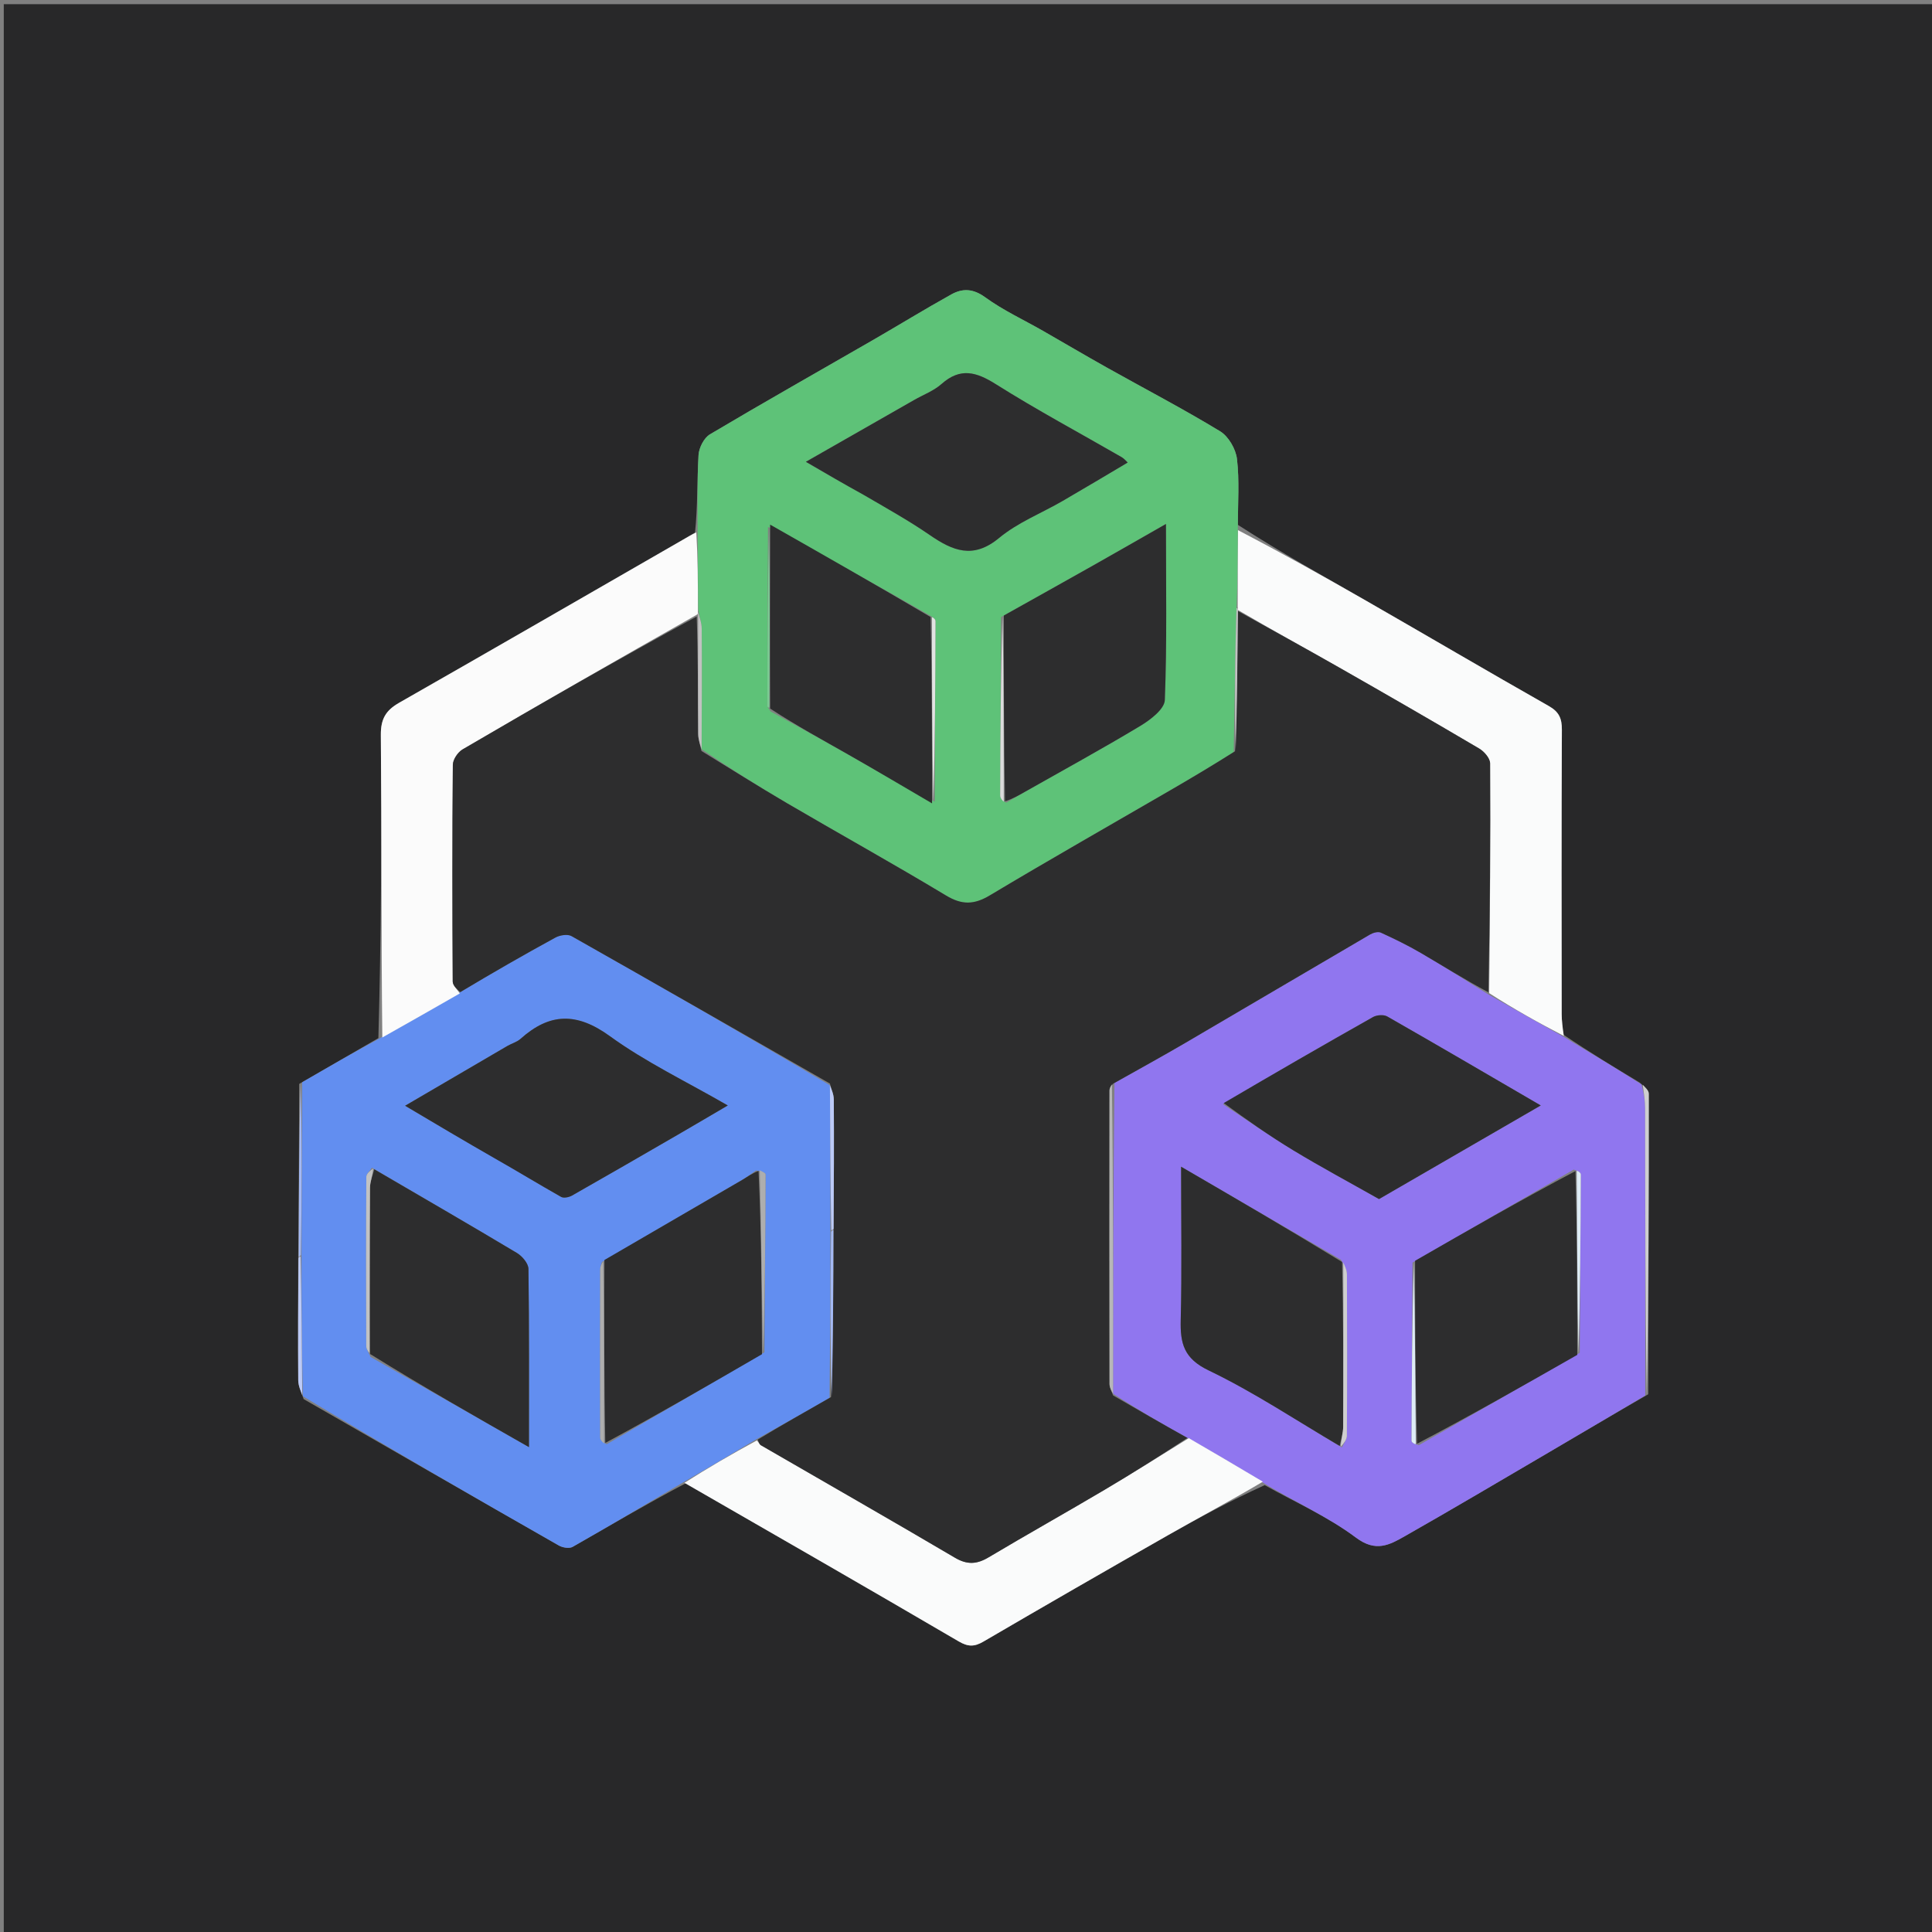 <svg version="1.1" id="Layer_1" xmlns="http://www.w3.org/2000/svg" xmlns:xlink="http://www.w3.org/1999/xlink" x="0px" y="0px"
	 width="100%" viewBox="0 0 512 512" enable-background="new 0 0 512 512" xml:space="preserve">
<rect x="0" y="0" width="512" height="512" fill="#808080" stroke="none"/>
<path fill="#282829" opacity="1" stroke="none" 
	d="
M349,513 
	C232.695,513 116.89,513 1.085,513 
	C1.057,512.862 1.003,512.723 1.003,512.585 
	C1,342.126 1,171.668 1,1.105 
	C171.555,1.105 342.11,1.105 512.833,1.105 
	C512.833,171.667 512.833,342.333 512.833,513 
	C458.473,513 403.987,513 349,513 
M79.031,333.945 
	C79.016,344.555 78.957,355.167 79.037,365.777 
	C79.049,367.261 79.743,368.741 80.478,370.782 
	C103.008,383.731 125.529,396.698 148.101,409.574 
	C149.096,410.141 150.871,410.434 151.757,409.931 
	C161.584,404.34 171.307,398.567 181.713,393.09 
	C205.846,407.028 230.012,420.91 254.064,434.985 
	C256.565,436.448 258.215,436.441 260.634,435.028 
	C276.853,425.551 293.135,416.179 309.461,406.888 
	C317.866,402.105 326.406,397.559 335.159,393.577 
	C343.288,398.134 351.97,401.955 359.362,407.496 
	C364.635,411.449 368.274,409.389 372.328,407.086 
	C385.065,399.848 397.672,392.38 410.313,384.973 
	C418.891,379.946 427.442,374.873 436.797,369.492 
	C436.869,342.935 436.96,316.378 436.938,289.821 
	C436.938,288.916 435.813,288.012 434.51,286.883 
	C427.877,282.886 421.245,278.89 414.251,274.153 
	C414.115,272.351 413.863,270.549 413.861,268.746 
	C413.835,243.632 413.791,218.518 413.913,193.404 
	C413.927,190.415 413.18,188.657 410.464,187.116 
	C394.271,177.929 378.223,168.489 362.075,159.222 
	C350.8,152.751 339.444,146.421 328.048,139.09 
	C328.039,133.267 328.491,127.39 327.813,121.646 
	C327.502,119.006 325.57,115.649 323.35,114.3 
	C313.537,108.338 303.336,103.019 293.311,97.403 
	C287.638,94.225 282.041,90.91 276.397,87.68 
	C271.267,84.744 265.828,82.238 261.079,78.782 
	C257.874,76.45 255.078,76.375 252.108,78.025 
	C245.076,81.933 238.219,86.153 231.249,90.173 
	C216.869,98.467 202.41,106.625 188.141,115.105 
	C186.561,116.044 185.232,118.668 185.121,120.588 
	C184.725,127.387 184.908,134.22 184.192,141.132 
	C183.063,141.802 181.942,142.485 180.805,143.139 
	C155.803,157.528 130.825,171.958 105.768,186.25 
	C102.264,188.248 100.889,190.514 100.927,194.776 
	C101.162,221.534 101.008,248.295 100.277,275.116 
	C93.545,279.012 86.813,282.908 79.291,287.249 
	C79.248,302.505 79.205,317.762 79.031,333.945 
z"/>
<path fill="#5EC278" opacity="1" stroke="none" 
	d="
M184.872,141.04 
	C184.908,134.22 184.725,127.387 185.121,120.588 
	C185.232,118.668 186.561,116.044 188.141,115.105 
	C202.41,106.625 216.869,98.467 231.249,90.173 
	C238.219,86.153 245.076,81.933 252.108,78.025 
	C255.078,76.375 257.874,76.45 261.079,78.782 
	C265.828,82.238 271.267,84.744 276.397,87.68 
	C282.041,90.91 287.638,94.225 293.311,97.403 
	C303.336,103.019 313.537,108.338 323.35,114.3 
	C325.57,115.649 327.502,119.006 327.813,121.646 
	C328.491,127.39 328.039,133.267 328.043,140.025 
	C328.025,147.623 328.011,154.285 327.684,161.237 
	C327.281,174.02 327.193,186.514 326.943,199.326 
	C321.434,202.793 316.103,205.969 310.738,209.086 
	C294.592,218.464 278.354,227.687 262.333,237.274 
	C258.143,239.782 254.938,239.868 250.697,237.312 
	C236.774,228.924 222.549,221.04 208.519,212.827 
	C200.895,208.364 193.431,203.628 185.934,198.547 
	C185.984,187.595 186.034,177.111 185.962,166.628 
	C185.951,165.064 185.359,163.504 185.027,161.477 
	C184.969,154.355 184.92,147.697 184.872,141.04 
M266.669,212.708 
	C268.344,211.737 270.01,210.752 271.694,209.797 
	C281.888,204.016 292.182,198.4 302.218,192.358 
	C304.88,190.755 308.597,187.917 308.69,185.525 
	C309.28,170.317 308.99,155.075 308.99,138.857 
	C302.044,142.818 295.827,146.393 289.582,149.916 
	C281.744,154.338 273.882,158.719 265.293,163.526 
	C265.203,179.289 265.1,195.053 265.064,210.816 
	C265.063,211.511 265.675,212.207 266.669,212.708 
M246.254,163.007 
	C232.2,155.014 218.146,147.021 203.528,139.637 
	C203.46,155.455 203.39,171.273 203.346,187.091 
	C203.346,187.37 203.668,187.651 204.229,188.546 
	C211.153,192.382 218.113,196.153 224.989,200.072 
	C232.368,204.276 239.668,208.619 247.712,212.451 
	C247.793,196.508 247.882,180.565 247.911,164.621 
	C247.912,164.118 247.3,163.613 246.254,163.007 
M229.156,131.155 
	C234.905,134.67 240.817,137.948 246.359,141.764 
	C252.472,145.974 257.895,148.274 264.788,142.553 
	C269.714,138.464 275.989,136.013 281.617,132.754 
	C287.325,129.449 292.979,126.051 298.855,122.576 
	C298.419,122.181 297.91,121.532 297.248,121.15 
	C286.124,114.733 274.783,108.665 263.929,101.824 
	C258.707,98.533 254.496,97.345 249.505,101.767 
	C247.457,103.581 244.71,104.603 242.282,105.988 
	C232.922,111.331 223.562,116.675 213.564,122.382 
	C218.997,125.551 223.697,128.292 229.156,131.155 
z"/>
<path fill="#9076EF" opacity="1" stroke="none" 
	d="
M436.006,369.82 
	C427.442,374.873 418.891,379.946 410.313,384.973 
	C397.672,392.38 385.065,399.848 372.328,407.086 
	C368.274,409.389 364.635,411.449 359.362,407.496 
	C351.97,401.955 343.288,398.134 334.806,392.998 
	C327.984,388.655 321.516,384.889 314.682,381.067 
	C307.867,377.27 301.418,373.529 294.976,369.333 
	C295.005,341.646 295.026,314.414 295.348,287.003 
	C301.768,283.372 307.934,279.996 314,276.449 
	C330.375,266.876 346.701,257.218 363.079,247.651 
	C363.878,247.184 365.193,246.819 365.926,247.154 
	C369.52,248.794 373.088,250.534 376.498,252.524 
	C382.412,255.975 388.204,259.636 394.279,263.446 
	C401.211,267.42 407.911,271.157 414.612,274.893 
	C421.245,278.89 427.877,282.886 435.005,287.375 
	C435.667,289.832 435.976,291.797 435.979,293.761 
	C436.013,319.114 436.004,344.467 436.006,369.82 
M418.646,358.503 
	C418.759,342.753 418.883,327.004 418.931,311.254 
	C418.932,310.768 418.142,310.28 417.04,309.958 
	C403.031,318.011 389.022,326.064 374.337,334.598 
	C374.231,350.336 374.114,366.074 374.075,381.812 
	C374.074,382.264 374.904,382.718 376.006,382.989 
	C390.001,375.012 403.995,367.035 418.646,358.503 
M355.613,383.584 
	C356.074,382.555 356.932,381.528 356.938,380.496 
	C357.027,366.247 357.022,351.997 356.954,337.748 
	C356.948,336.54 356.32,335.335 355.345,333.828 
	C341.498,325.77 327.652,317.711 313.002,309.186 
	C313.002,323.54 313.226,336.674 312.904,349.795 
	C312.752,355.994 313.696,360.003 320.305,363.176 
	C332.318,368.943 343.507,376.427 355.613,383.584 
M324.081,292.616 
	C330.293,296.713 336.387,301.003 342.747,304.855 
	C350.089,309.301 357.665,313.361 365.455,317.768 
	C379.373,309.711 393.664,301.439 408.319,292.956 
	C394.328,284.81 381.022,277.014 367.63,269.369 
	C366.686,268.83 364.859,268.968 363.859,269.531 
	C350.702,276.953 337.62,284.507 324.081,292.616 
z"/>
<path fill="#628EF0" opacity="1" stroke="none" 
	d="
M181.058,392.844 
	C171.307,398.567 161.584,404.34 151.757,409.931 
	C150.871,410.434 149.096,410.141 148.101,409.574 
	C125.529,396.698 103.008,383.731 80.273,370.014 
	C79.993,357.183 79.918,345.12 79.897,332.588 
	C79.994,317.014 80.038,301.909 80.082,286.804 
	C86.813,282.908 93.545,279.012 100.966,274.974 
	C108.385,270.98 115.116,267.129 121.973,262.926 
	C130.452,257.847 138.772,253.058 147.197,248.462 
	C148.373,247.82 150.422,247.492 151.465,248.082 
	C174.337,261.014 197.124,274.097 219.938,287.608 
	C220.004,300.696 220.059,313.326 220.065,326.426 
	C220.018,341.317 220.019,355.74 219.837,370.453 
	C213.363,374.213 207.071,377.68 200.542,381.371 
	C193.889,385.344 187.473,389.094 181.058,392.844 
M202.58,358.371 
	C202.708,342.66 202.853,326.948 202.882,311.237 
	C202.882,310.79 201.637,310.341 200.345,310.188 
	C199.129,311.026 197.961,311.947 196.689,312.688 
	C184.53,319.778 172.353,326.838 159.508,334.464 
	C159.352,335.1 159.061,335.734 159.06,336.37 
	C159.024,351.239 159.005,366.107 159.059,380.976 
	C159.061,381.64 159.775,382.301 160.802,382.731 
	C174.512,374.78 188.223,366.83 202.58,358.371 
M98.213,359.61 
	C112.093,367.513 125.973,375.416 140.184,383.508 
	C140.184,367.486 140.266,351.873 140.047,336.264 
	C140.027,334.821 138.404,332.893 137.006,332.057 
	C124.463,324.55 111.804,317.237 98.573,309.46 
	C98.053,310.264 97.086,311.066 97.081,311.873 
	C96.994,326.819 97.01,341.765 97.059,356.712 
	C97.062,357.468 97.565,358.223 98.213,359.61 
M131.448,307.02 
	C137.184,310.434 142.89,313.902 148.697,317.191 
	C149.393,317.585 150.802,317.287 151.608,316.83 
	C160.991,311.506 170.328,306.098 179.666,300.694 
	C183.832,298.283 187.974,295.831 192.875,292.96 
	C181.874,286.604 171.109,281.47 161.616,274.584 
	C152.853,268.227 145.667,268.391 137.941,275.307 
	C136.987,276.16 135.603,276.519 134.464,277.183 
	C125.594,282.355 116.734,287.545 107.352,293.034 
	C115.598,297.933 123.152,302.421 131.448,307.02 
z"/>
<path fill="#FAFBFB" opacity="1" stroke="none" 
	d="
M414.432,274.523 
	C407.911,271.157 401.211,267.42 394.652,263.199 
	C394.869,242.574 395,222.434 394.89,202.294 
	C394.883,200.96 393.329,199.157 392.016,198.382 
	C379.644,191.082 367.197,183.91 354.715,176.801 
	C345.851,171.752 336.901,166.856 328.07,161.657 
	C328.151,161.422 327.998,160.948 327.998,160.948 
	C328.011,154.285 328.025,147.623 328.081,140.494 
	C339.444,146.421 350.8,152.751 362.075,159.222 
	C378.223,168.489 394.271,177.929 410.464,187.116 
	C413.18,188.657 413.927,190.415 413.913,193.404 
	C413.791,218.518 413.835,243.632 413.861,268.746 
	C413.863,270.549 414.115,272.351 414.432,274.523 
z"/>
<path fill="#FBFBFB" opacity="1" stroke="none" 
	d="
M121.847,263.278 
	C115.116,267.129 108.385,270.98 101.318,274.943 
	C101.008,248.295 101.162,221.534 100.927,194.776 
	C100.889,190.514 102.264,188.248 105.768,186.25 
	C130.825,171.958 155.803,157.528 180.805,143.139 
	C181.942,142.485 183.063,141.802 184.532,141.086 
	C184.92,147.697 184.969,154.355 184.954,161.725 
	C184.93,162.605 184.968,162.773 184.643,162.917 
	C163.7,174.768 143.1,186.606 122.59,198.599 
	C121.328,199.337 120.021,201.286 120.009,202.683 
	C119.84,221.83 119.864,240.979 119.978,260.126 
	C119.984,261.181 121.196,262.228 121.847,263.278 
z"/>
<path fill="#FAFBFB" opacity="1" stroke="none" 
	d="
M181.385,392.967 
	C187.473,389.094 193.889,385.344 200.564,381.733 
	C201.089,382.253 201.27,382.784 201.635,382.996 
	C218.78,392.925 235.989,402.745 253.057,412.803 
	C256.318,414.724 258.859,414.572 261.975,412.716 
	C272.198,406.627 282.585,400.815 292.825,394.753 
	C300.302,390.327 307.645,385.675 315.048,381.124 
	C321.516,384.889 327.984,388.655 334.668,392.663 
	C326.406,397.559 317.866,402.105 309.461,406.888 
	C293.135,416.179 276.853,425.551 260.634,435.028 
	C258.215,436.441 256.565,436.448 254.064,434.985 
	C230.012,420.91 205.846,407.028 181.385,392.967 
z"/>
<path fill="#CFCFD0" opacity="1" stroke="none" 
	d="
M436.401,369.656 
	C436.004,344.467 436.013,319.114 435.979,293.761 
	C435.976,291.797 435.667,289.832 435.357,287.488 
	C435.813,288.012 436.938,288.916 436.938,289.821 
	C436.96,316.378 436.869,342.935 436.401,369.656 
z"/>
<path fill="#A4B9F4" opacity="1" stroke="none" 
	d="
M79.686,287.026 
	C80.038,301.909 79.994,317.014 79.727,332.576 
	C79.504,333.033 79.163,333.018 79.163,333.018 
	C79.205,317.762 79.248,302.505 79.686,287.026 
z"/>
<path fill="#BCCAF7" opacity="1" stroke="none" 
	d="
M79.097,333.481 
	C79.163,333.018 79.504,333.033 79.673,333.045 
	C79.918,345.12 79.993,357.183 80.095,369.734 
	C79.743,368.741 79.049,367.261 79.037,365.777 
	C78.957,355.167 79.016,344.555 79.097,333.481 
z"/>
<path fill="#2D2D2E" opacity="1" stroke="none" 
	d="
M314.682,381.067 
	C307.645,385.675 300.302,390.327 292.825,394.753 
	C282.585,400.815 272.198,406.627 261.975,412.716 
	C258.859,414.572 256.318,414.724 253.057,412.803 
	C235.989,402.745 218.78,392.925 201.635,382.996 
	C201.27,382.784 201.089,382.253 200.801,381.509 
	C207.071,377.68 213.363,374.213 220.228,370.236 
	C220.816,355.15 220.831,340.573 220.909,325.53 
	C220.987,313.844 221.04,302.623 220.968,291.402 
	C220.959,289.983 220.29,288.568 219.927,287.151 
	C197.124,274.097 174.337,261.014 151.465,248.082 
	C150.422,247.492 148.373,247.82 147.197,248.462 
	C138.772,253.058 130.452,257.847 121.973,262.926 
	C121.196,262.228 119.984,261.181 119.978,260.126 
	C119.864,240.979 119.84,221.83 120.009,202.683 
	C120.021,201.286 121.328,199.337 122.59,198.599 
	C143.1,186.606 163.7,174.768 184.637,163.39 
	C184.994,174.083 184.957,184.281 185.033,194.478 
	C185.045,195.992 185.594,197.502 185.895,199.014 
	C193.431,203.628 200.895,208.364 208.519,212.827 
	C222.549,221.04 236.774,228.924 250.697,237.312 
	C254.938,239.868 258.143,239.782 262.333,237.274 
	C278.354,227.687 294.592,218.464 310.738,209.086 
	C316.103,205.969 321.434,202.793 327.298,199.088 
	C327.873,186.319 327.931,174.106 327.989,161.892 
	C336.901,166.856 345.851,171.752 354.715,176.801 
	C367.197,183.91 379.644,191.082 392.016,198.382 
	C393.329,199.157 394.883,200.96 394.89,202.294 
	C395,222.434 394.869,242.574 394.421,262.961 
	C388.204,259.636 382.412,255.975 376.498,252.524 
	C373.088,250.534 369.52,248.794 365.926,247.154 
	C365.193,246.819 363.878,247.184 363.079,247.651 
	C346.701,257.218 330.375,266.876 314,276.449 
	C307.934,279.996 301.768,283.372 294.97,287.197 
	C294.202,288.054 294.032,288.541 294.032,289.028 
	C294.012,314.934 293.995,340.841 294.04,366.748 
	C294.042,367.761 294.646,368.774 294.969,369.788 
	C301.418,373.529 307.867,377.27 314.682,381.067 
z"/>
<path fill="#2D2D2E" opacity="1" stroke="none" 
	d="
M247.002,212.902 
	C239.668,208.619 232.368,204.276 224.989,200.072 
	C218.113,196.153 211.153,192.382 204.097,187.778 
	C204.007,171.016 204.05,155.022 204.093,139.028 
	C218.146,147.021 232.2,155.014 246.62,163.516 
	C246.991,180.317 246.997,196.609 247.002,212.902 
z"/>
<path fill="#2D2D2E" opacity="1" stroke="none" 
	d="
M228.776,131.094 
	C223.697,128.292 218.997,125.551 213.564,122.382 
	C223.562,116.675 232.922,111.331 242.282,105.988 
	C244.71,104.603 247.457,103.581 249.505,101.767 
	C254.496,97.345 258.707,98.533 263.929,101.824 
	C274.783,108.665 286.124,114.733 297.248,121.15 
	C297.91,121.532 298.419,122.181 298.855,122.576 
	C292.979,126.051 287.325,129.449 281.617,132.754 
	C275.989,136.013 269.714,138.464 264.788,142.553 
	C257.895,148.274 252.472,145.974 246.359,141.764 
	C240.817,137.948 234.905,134.67 228.776,131.094 
z"/>
<path fill="#2D2D2E" opacity="1" stroke="none" 
	d="
M266.03,163.117 
	C273.882,158.719 281.744,154.338 289.582,149.916 
	C295.827,146.393 302.044,142.818 308.99,138.857 
	C308.99,155.075 309.28,170.317 308.69,185.525 
	C308.597,187.917 304.88,190.755 302.218,192.358 
	C292.182,198.4 281.888,204.016 271.694,209.797 
	C270.01,210.752 268.344,211.737 266.335,212.346 
	C266.011,195.695 266.021,179.406 266.03,163.117 
z"/>
<path fill="#E3E3E3" opacity="1" stroke="none" 
	d="
M247.357,212.677 
	C246.997,196.609 246.991,180.317 246.979,163.567 
	C247.3,163.613 247.912,164.118 247.911,164.621 
	C247.882,180.565 247.793,196.508 247.357,212.677 
z"/>
<path fill="#DBDBDB" opacity="1" stroke="none" 
	d="
M265.662,163.321 
	C266.021,179.406 266.011,195.695 266.001,212.443 
	C265.675,212.207 265.063,211.511 265.064,210.816 
	C265.1,195.053 265.203,179.289 265.662,163.321 
z"/>
<path fill="#7BCA92" opacity="1" stroke="none" 
	d="
M203.81,139.332 
	C204.05,155.022 204.007,171.016 203.902,187.471 
	C203.668,187.651 203.346,187.37 203.346,187.091 
	C203.39,171.273 203.46,155.455 203.81,139.332 
z"/>
<path fill="#C2C2C2" opacity="1" stroke="none" 
	d="
M328.07,161.657 
	C327.931,174.106 327.873,186.319 327.46,198.77 
	C327.193,186.514 327.281,174.02 327.684,161.237 
	C327.998,160.948 328.151,161.422 328.07,161.657 
z"/>
<path fill="#C2C2C2" opacity="1" stroke="none" 
	d="
M185.934,198.547 
	C185.594,197.502 185.045,195.992 185.033,194.478 
	C184.957,184.281 184.994,174.083 185.001,163.413 
	C184.968,162.773 184.93,162.605 184.963,162.19 
	C185.359,163.504 185.951,165.064 185.962,166.628 
	C186.034,177.111 185.984,187.595 185.934,198.547 
z"/>
<path fill="#2D2D2E" opacity="1" stroke="none" 
	d="
M355.039,383.195 
	C343.507,376.427 332.318,368.943 320.305,363.176 
	C313.696,360.003 312.752,355.994 312.904,349.795 
	C313.226,336.674 313.002,323.54 313.002,309.186 
	C327.652,317.711 341.498,325.77 355.67,334.435 
	C355.996,349.406 356.029,363.77 355.956,378.134 
	C355.948,379.822 355.359,381.508 355.039,383.195 
z"/>
<path fill="#2D2D2E" opacity="1" stroke="none" 
	d="
M375.013,334.117 
	C389.022,326.064 403.031,318.011 417.503,310.352 
	C417.974,326.85 417.982,342.954 417.99,359.057 
	C403.995,367.035 390.001,375.012 375.524,382.613 
	C375.033,366.197 375.023,350.157 375.013,334.117 
z"/>
<path fill="#2D2D2E" opacity="1" stroke="none" 
	d="
M324.301,292.322 
	C337.62,284.507 350.702,276.953 363.859,269.531 
	C364.859,268.968 366.686,268.83 367.63,269.369 
	C381.022,277.014 394.328,284.81 408.319,292.956 
	C393.664,301.439 379.373,309.711 365.455,317.768 
	C357.665,313.361 350.089,309.301 342.747,304.855 
	C336.387,301.003 330.293,296.713 324.301,292.322 
z"/>
<path fill="#B7B7B7" opacity="1" stroke="none" 
	d="
M294.976,369.333 
	C294.646,368.774 294.042,367.761 294.04,366.748 
	C293.995,340.841 294.012,314.934 294.032,289.028 
	C294.032,288.541 294.202,288.054 294.671,287.375 
	C295.026,314.414 295.005,341.646 294.976,369.333 
z"/>
<path fill="#CFCFD0" opacity="1" stroke="none" 
	d="
M355.326,383.389 
	C355.359,381.508 355.948,379.822 355.956,378.134 
	C356.029,363.77 355.996,349.406 355.988,334.585 
	C356.32,335.335 356.948,336.54 356.954,337.748 
	C357.022,351.997 357.027,366.247 356.938,380.496 
	C356.932,381.528 356.074,382.555 355.326,383.389 
z"/>
<path fill="#DEECF6" opacity="1" stroke="none" 
	d="
M374.675,334.358 
	C375.023,350.157 375.033,366.197 375.195,382.704 
	C374.904,382.718 374.074,382.264 374.075,381.812 
	C374.114,366.074 374.231,350.336 374.675,334.358 
z"/>
<path fill="#DEECF6" opacity="1" stroke="none" 
	d="
M418.318,358.78 
	C417.982,342.954 417.974,326.85 417.844,310.27 
	C418.142,310.28 418.932,310.768 418.931,311.254 
	C418.883,327.004 418.759,342.753 418.318,358.78 
z"/>
<path fill="#2D2D2E" opacity="1" stroke="none" 
	d="
M131.077,306.964 
	C123.152,302.421 115.598,297.933 107.352,293.034 
	C116.734,287.545 125.594,282.355 134.464,277.183 
	C135.603,276.519 136.987,276.16 137.941,275.307 
	C145.667,268.391 152.853,268.227 161.616,274.584 
	C171.109,281.47 181.874,286.604 192.875,292.96 
	C187.974,295.831 183.832,298.283 179.666,300.694 
	C170.328,306.098 160.991,311.506 151.608,316.83 
	C150.802,317.287 149.393,317.585 148.697,317.191 
	C142.89,313.902 137.184,310.434 131.077,306.964 
z"/>
<path fill="#2D2D2E" opacity="1" stroke="none" 
	d="
M99.179,309.867 
	C111.804,317.237 124.463,324.55 137.006,332.057 
	C138.404,332.893 140.027,334.821 140.047,336.264 
	C140.266,351.873 140.184,367.486 140.184,383.508 
	C125.973,375.416 112.093,367.513 98.092,358.83 
	C97.98,343.622 97.951,329.193 98.049,314.764 
	C98.06,313.129 98.785,311.499 99.179,309.867 
z"/>
<path fill="#2D2D2E" opacity="1" stroke="none" 
	d="
M160.181,333.907 
	C172.353,326.838 184.53,319.778 196.689,312.688 
	C197.961,311.947 199.129,311.026 201.022,310.289 
	C201.777,326.553 201.855,342.716 201.934,358.879 
	C188.223,366.83 174.512,374.78 160.411,382.383 
	C160.074,365.992 160.128,349.949 160.181,333.907 
z"/>
<path fill="#C2C2C2" opacity="1" stroke="none" 
	d="
M98.876,309.663 
	C98.785,311.499 98.06,313.129 98.049,314.764 
	C97.951,329.193 97.98,343.622 97.903,358.515 
	C97.565,358.223 97.062,357.468 97.059,356.712 
	C97.01,341.765 96.994,326.819 97.081,311.873 
	C97.086,311.066 98.053,310.264 98.876,309.663 
z"/>
<path fill="#AEAEAE" opacity="1" stroke="none" 
	d="
M202.257,358.625 
	C201.855,342.716 201.777,326.553 201.336,310.142 
	C201.637,310.341 202.882,310.79 202.882,311.237 
	C202.853,326.948 202.708,342.66 202.257,358.625 
z"/>
<path fill="#AEAEAE" opacity="1" stroke="none" 
	d="
M159.845,334.186 
	C160.128,349.949 160.074,365.992 160.088,382.5 
	C159.775,382.301 159.061,381.64 159.059,380.976 
	C159.005,366.107 159.024,351.239 159.06,336.37 
	C159.061,335.734 159.352,335.1 159.845,334.186 
z"/>
<path fill="#A4B9F4" opacity="1" stroke="none" 
	d="
M220.846,325.995 
	C220.831,340.573 220.816,355.15 220.41,369.944 
	C220.019,355.74 220.018,341.317 220.248,326.439 
	C220.479,325.982 220.846,325.995 220.846,325.995 
z"/>
<path fill="#BCCAF7" opacity="1" stroke="none" 
	d="
M220.909,325.53 
	C220.846,325.995 220.479,325.982 220.296,325.969 
	C220.059,313.326 220.004,300.696 219.938,287.608 
	C220.29,288.568 220.959,289.983 220.968,291.402 
	C221.04,302.623 220.987,313.844 220.909,325.53 
z"/>
</svg>